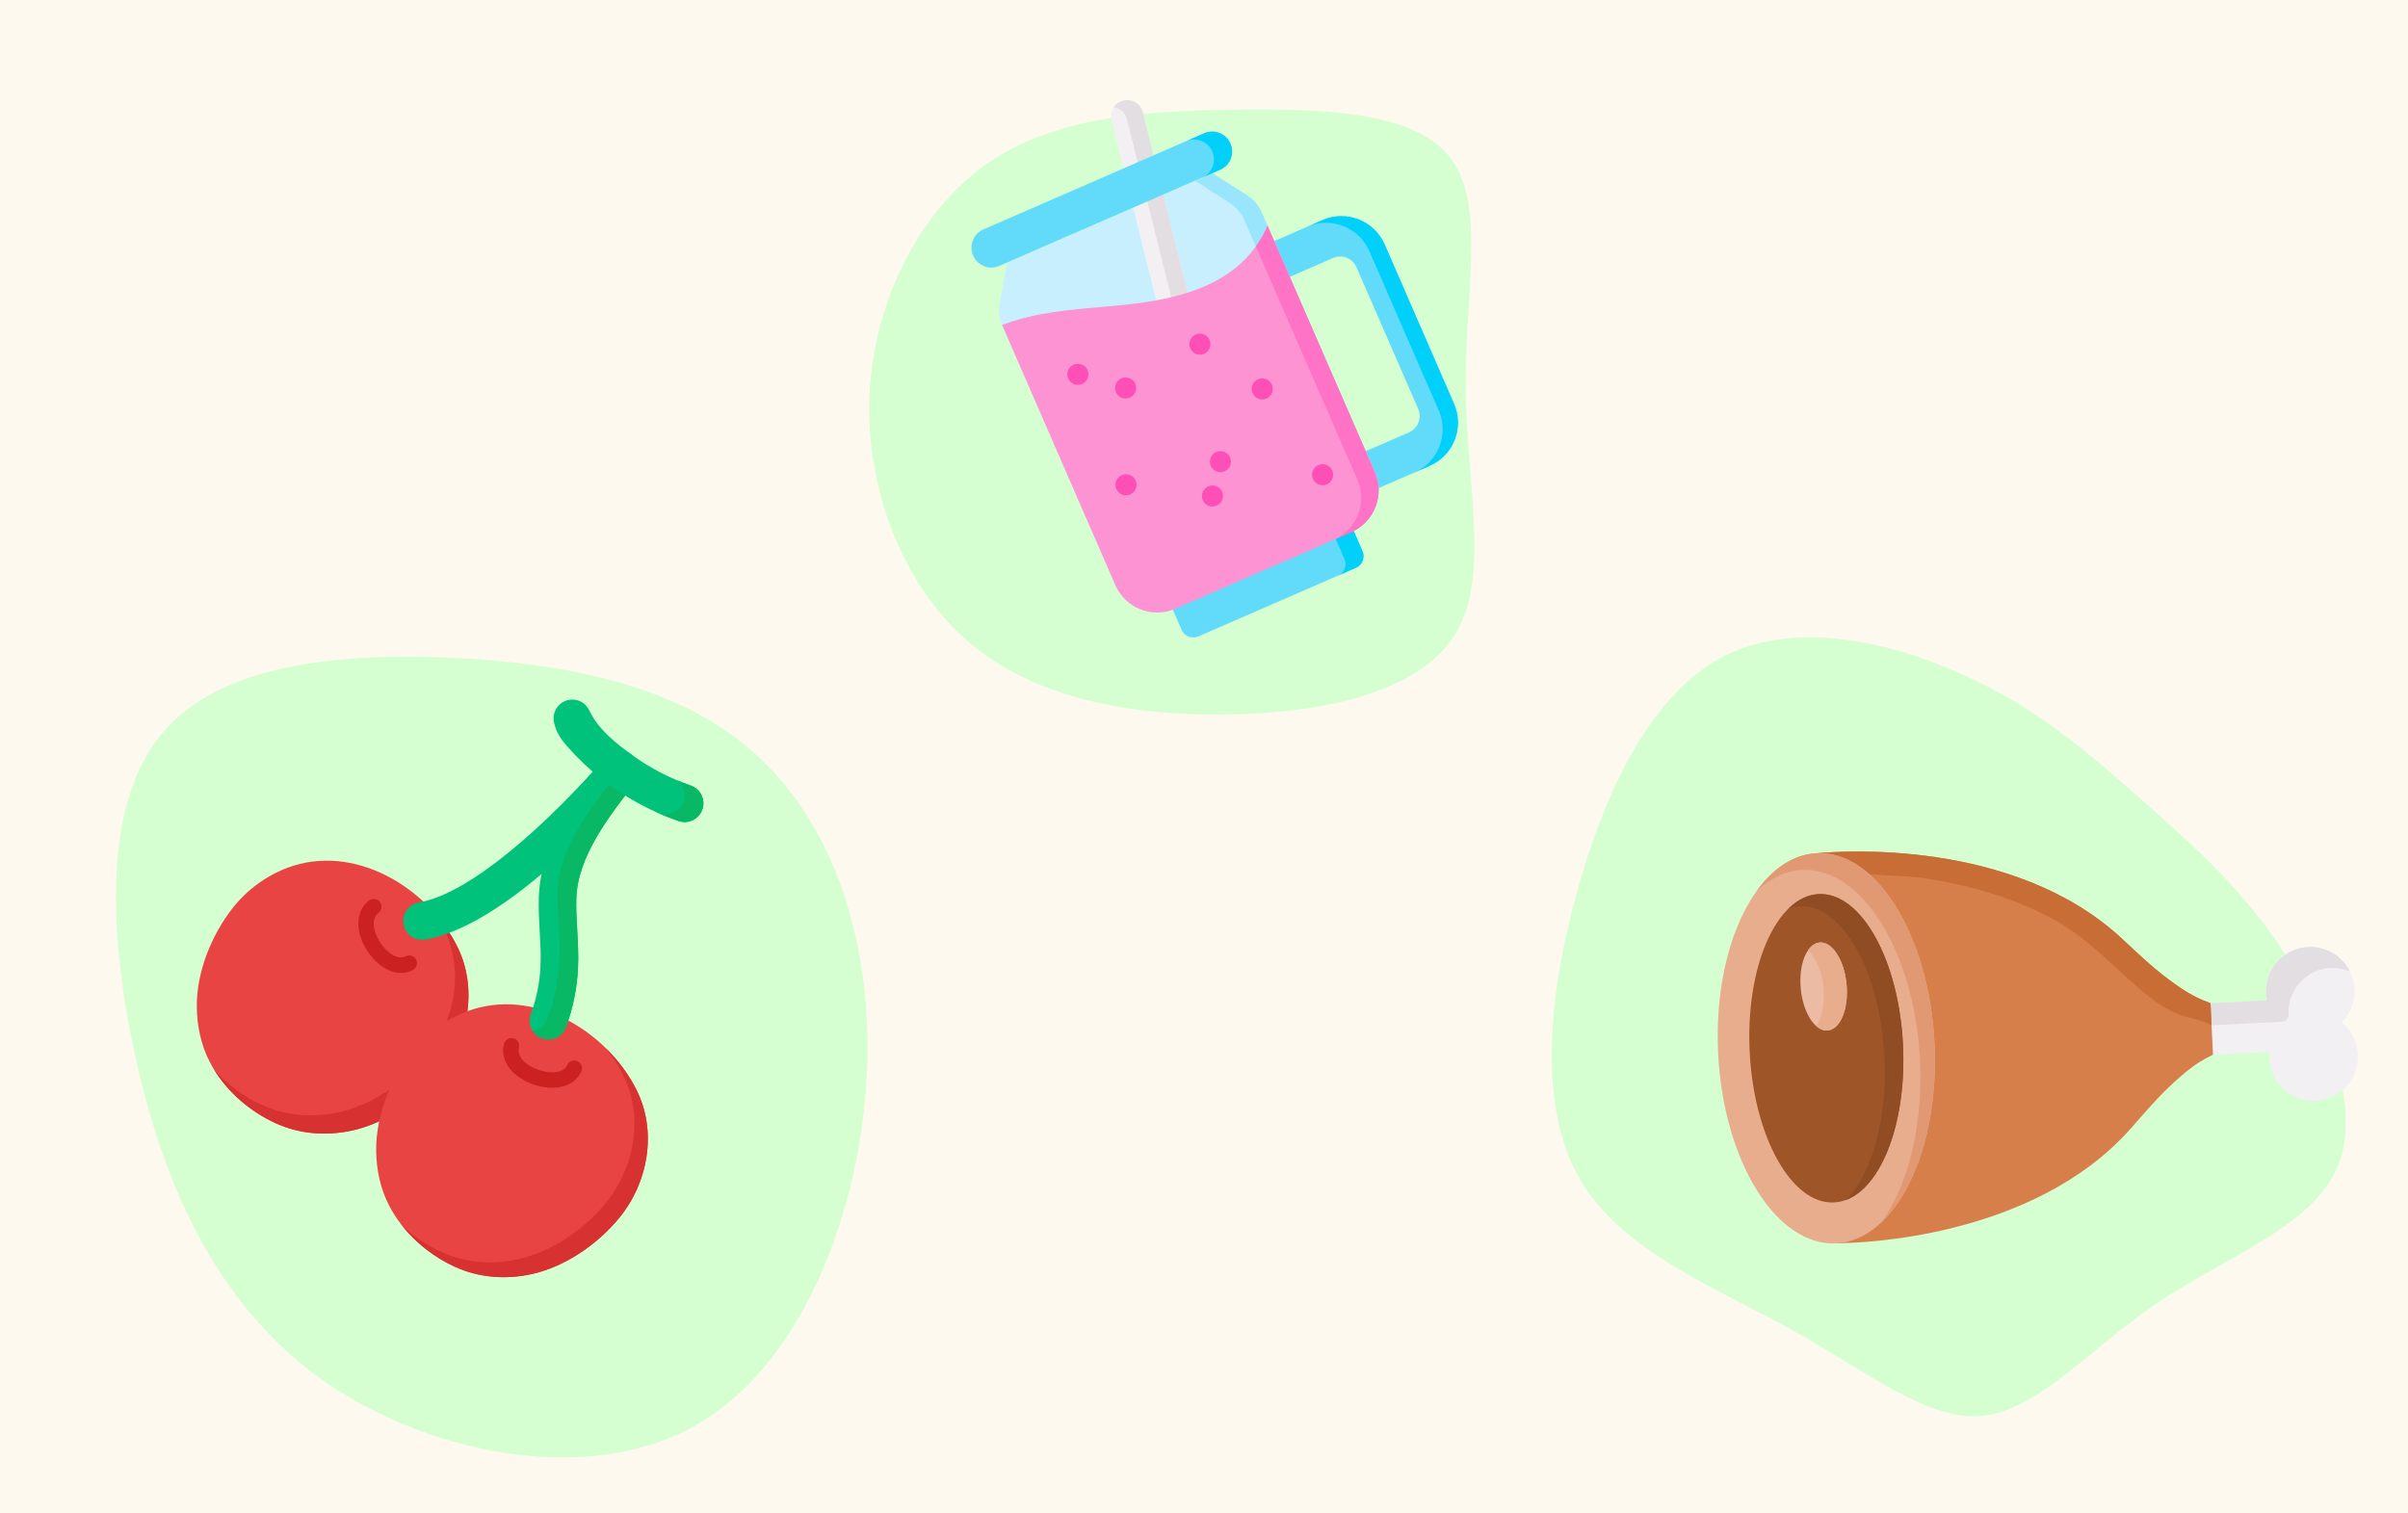 <svg width="374" height="235" viewBox="0 0 374 235" fill="none" xmlns="http://www.w3.org/2000/svg">
<rect width="374" height="235" fill="#FEF9EE"/>
<path d="M225.38 24.662C230.835 32.032 227.458 46.256 227.653 60.609C227.783 75.027 231.484 89.574 226.029 98.496C220.575 107.418 205.963 110.716 191.028 110.974C176.157 111.297 160.896 108.647 150.441 99.724C140.051 90.802 134.401 75.609 135.05 61.191C135.765 46.709 142.778 32.873 153.168 25.502C163.623 18.196 177.52 17.227 191.547 17.032C205.639 16.839 219.925 17.291 225.38 24.662Z" fill="#D5FFD0"/>
<path d="M118.905 118.611C130.105 129.711 136.005 148.111 134.505 168.911C133.005 189.611 124.105 212.811 107.305 221.811C90.505 230.811 65.705 225.711 49.305 213.811C33.005 201.811 25.105 183.011 20.905 163.611C16.705 144.111 16.105 124.111 25.605 113.411C35.105 102.611 54.805 101.211 72.905 102.311C91.005 103.511 107.705 107.411 118.905 118.611Z" fill="#D5FFD0"/>
<path d="M332.908 124.47C340.835 131.47 348.605 138.382 355.133 148.532C361.583 158.769 366.944 172.332 362.981 181.432C359.018 190.531 345.886 195.169 335.24 202.256C324.671 209.431 316.667 218.968 308.042 219.931C299.416 220.806 290.169 213.194 278.28 206.544C266.39 199.981 251.859 194.381 245.331 183.094C238.882 171.894 240.436 155.007 244.787 139.082C249.139 123.07 256.366 107.933 267.478 102.07C278.668 96.208 293.666 99.62 305.244 104.958C316.823 110.208 324.982 117.47 332.908 124.47Z" fill="#D5FFD0"/>
<g clip-path="url(#clip0)">
<path d="M215.064 37.978L225.838 62.722C227.454 66.434 225.757 70.754 222.046 72.369L213.412 76.129L210.995 70.578L218.829 67.167C220.233 66.555 220.876 64.921 220.264 63.516L210.685 41.518C210.074 40.114 208.439 39.469 207.035 40.081L199.201 43.492L196.784 37.943L205.42 34.182C209.13 32.567 213.448 34.266 215.064 37.978Z" fill="#62DBFB"/>
<path d="M215.064 37.978L225.839 62.722C227.455 66.434 225.757 70.754 222.047 72.369L219.666 73.406C223.376 71.79 225.073 67.472 223.456 63.759L212.682 39.015C211.066 35.304 206.749 33.604 203.039 35.219L205.42 34.182C209.13 32.567 213.448 34.267 215.064 37.978V37.978Z" fill="#01D0FB"/>
<path d="M188.347 26.918L156.406 40.826L155.269 47.072C155.054 48.25 155.195 49.465 155.673 50.563L173.232 90.888C174.794 94.475 178.967 96.118 182.553 94.557L209.869 82.662C213.455 81.101 215.095 76.927 213.533 73.34L195.974 33.014C195.496 31.916 194.702 30.986 193.694 30.34L188.347 26.918Z" fill="#C8EFFE"/>
<path d="M195.974 33.015L213.533 73.34C215.095 76.927 213.455 81.102 209.87 82.663L207.161 83.842C210.746 82.281 212.385 78.107 210.824 74.52L193.265 34.194C192.786 33.096 191.994 32.166 190.986 31.52L185.638 28.097L188.346 26.918L193.694 30.341C194.703 30.986 195.495 31.916 195.974 33.015V33.015Z" fill="#99E6FC"/>
<path d="M210.109 82.153L182.016 94.385L183.523 97.845C183.956 98.84 185.114 99.296 186.109 98.863L210.599 88.2C211.594 87.766 212.05 86.608 211.616 85.613L210.109 82.153L210.109 82.153Z" fill="#62DBFB"/>
<path d="M210.109 82.154L211.616 85.613C212.049 86.609 211.595 87.767 210.599 88.201L207.805 89.417C208.796 88.982 209.249 87.826 208.816 86.832L207.31 83.373L210.109 82.154Z" fill="#01D0FB"/>
<path d="M174.057 15.767C175.486 15.145 177.131 15.957 177.507 17.471L185.237 48.592L180.575 50.622L172.619 18.686C172.321 17.492 172.929 16.258 174.057 15.767V15.767Z" fill="#F3F0F3"/>
<path d="M177.506 17.47L185.237 48.592L182.773 49.665L175.044 18.542C174.787 17.513 173.945 16.808 172.981 16.658C173.241 16.275 173.607 15.962 174.057 15.766C175.485 15.144 177.131 15.956 177.506 17.47Z" fill="#E2DEE2"/>
<path d="M189.508 26.367L155.212 41.301C153.647 41.982 151.826 41.266 151.145 39.701L151.145 39.7C150.463 38.135 151.179 36.314 152.744 35.633L187.04 20.7C188.605 20.018 190.426 20.734 191.107 22.299L191.107 22.3C191.789 23.865 191.073 25.686 189.508 26.367Z" fill="#62DBFB"/>
<path d="M191.106 22.299C191.448 23.083 191.44 23.929 191.15 24.666C190.861 25.401 190.292 26.027 189.509 26.368L186.68 27.599C187.463 27.258 188.033 26.632 188.322 25.897C188.612 25.16 188.619 24.314 188.278 23.531C187.597 21.967 185.777 21.249 184.212 21.93L187.04 20.699C188.605 20.017 190.425 20.735 191.106 22.299Z" fill="#01D0FB"/>
<path d="M196.869 35.071L213.533 73.34C215.095 76.927 213.455 81.102 209.87 82.663L182.553 94.557C178.968 96.118 174.795 94.475 173.233 90.888L155.674 50.562C155.663 50.537 155.652 50.512 155.643 50.486C160.684 48.523 166.355 48.08 171.765 47.621C178.772 47.028 186.314 46.053 191.844 41.656C194.088 39.87 195.795 37.567 196.869 35.071V35.071Z" fill="#FE93D3"/>
<path d="M196.869 35.071L213.533 73.34C215.095 76.927 213.455 81.102 209.87 82.663L207.161 83.842C210.746 82.281 212.385 78.107 210.824 74.52L195.047 38.288C195.777 37.276 196.387 36.193 196.869 35.071V35.071Z" fill="#FE73C5"/>
<path d="M168.064 59.641C168.893 59.28 169.272 58.315 168.911 57.486C168.55 56.657 167.586 56.278 166.757 56.638C165.929 56.999 165.549 57.964 165.91 58.793C166.271 59.622 167.236 60.001 168.064 59.641Z" fill="#FE4FB7"/>
<path d="M175.483 61.767C176.312 61.407 176.691 60.442 176.33 59.613C175.969 58.784 175.005 58.404 174.176 58.765C173.348 59.126 172.968 60.091 173.329 60.92C173.69 61.749 174.655 62.128 175.483 61.767Z" fill="#FE4FB7"/>
<path d="M196.699 61.911C197.527 61.55 197.906 60.586 197.545 59.757C197.184 58.928 196.22 58.548 195.391 58.909C194.563 59.27 194.184 60.234 194.544 61.063C194.905 61.892 195.87 62.272 196.699 61.911Z" fill="#FE4FB7"/>
<path d="M188.964 78.55C189.793 78.19 190.172 77.225 189.811 76.396C189.45 75.567 188.486 75.187 187.657 75.548C186.828 75.909 186.449 76.874 186.81 77.703C187.171 78.532 188.136 78.911 188.964 78.55Z" fill="#FE4FB7"/>
<path d="M187.021 54.958C187.85 54.597 188.229 53.633 187.868 52.803C187.507 51.974 186.543 51.595 185.714 51.956C184.885 52.316 184.506 53.281 184.867 54.11C185.228 54.939 186.193 55.319 187.021 54.958Z" fill="#FE4FB7"/>
<path d="M190.208 73.208C191.036 72.847 191.415 71.883 191.054 71.054C190.693 70.225 189.729 69.845 188.9 70.206C188.072 70.567 187.693 71.531 188.054 72.36C188.415 73.189 189.379 73.569 190.208 73.208Z" fill="#FE4FB7"/>
<path d="M206.072 75.239C206.901 74.878 207.28 73.914 206.919 73.085C206.558 72.256 205.593 71.876 204.765 72.237C203.936 72.598 203.557 73.562 203.918 74.391C204.279 75.22 205.243 75.6 206.072 75.239Z" fill="#FE4FB7"/>
<path d="M175.54 76.808C176.368 76.447 176.747 75.482 176.386 74.653C176.025 73.824 175.061 73.445 174.232 73.805C173.404 74.166 173.025 75.131 173.386 75.96C173.747 76.789 174.711 77.168 175.54 76.808Z" fill="#FE4FB7"/>
</g>
<g clip-path="url(#clip1)">
<path d="M351.967 154.313C351.986 154.681 352.034 155.04 352.107 155.39L334.118 156.293L334.519 164.289L352.509 163.386C352.47 163.741 352.459 164.104 352.477 164.472C352.668 168.264 355.896 171.183 359.688 170.993C363.48 170.803 366.4 167.574 366.21 163.782C366.108 161.769 365.151 160.002 363.708 158.816C365.025 157.49 365.801 155.636 365.7 153.623C365.509 149.831 362.281 146.912 358.489 147.102C354.697 147.292 351.777 150.52 351.967 154.313V154.313Z" fill="#F3F0F3"/>
<path d="M364.98 150.886C364.058 150.5 363.038 150.307 361.973 150.361C358.18 150.55 355.26 153.778 355.452 157.571C355.452 157.574 355.452 157.578 355.452 157.581C355.483 158.169 355.045 158.675 354.457 158.704L334.289 159.717L334.118 156.293L352.108 155.39C352.034 155.039 351.985 154.68 351.967 154.313C351.778 150.52 354.697 147.292 358.489 147.102C361.296 146.961 363.795 148.524 364.98 150.886Z" fill="#E2DEE2"/>
<path d="M282.139 132.556L283.657 162.803L283.66 162.864L285.178 193.111C285.178 193.111 311.341 193.475 327.897 178.383C328.996 177.381 330.041 176.321 331.024 175.205C333.145 172.796 335.155 170.422 337.533 168.236C338.167 167.653 338.816 167.085 339.478 166.533C340.783 165.444 342.179 164.554 343.712 163.827C343.712 163.827 343.324 155.83 343.324 155.83C341.727 155.261 340.235 154.516 338.827 153.563C338.113 153.08 337.411 152.58 336.721 152.064C334.137 150.126 331.899 147.966 329.547 145.781C328.458 144.769 327.312 143.819 326.118 142.932C308.134 129.574 282.139 132.556 282.139 132.556V132.556Z" fill="#D77F4A"/>
<path d="M343.324 155.829C343.324 155.829 343.428 158.006 343.49 159.255C342.554 158.749 340.884 158.27 340.291 158.13C338.268 157.651 336.765 156.942 335.043 155.745C334.265 155.203 333.514 154.62 332.783 154.016C331.378 152.856 330.049 151.611 328.707 150.382C325.748 147.675 322.742 144.889 319.205 142.949C316.896 141.683 314.487 140.603 312.016 139.695C307.429 138.007 302.632 136.906 297.787 136.271C297.023 136.17 287.051 135.544 282.295 135.653L282.14 132.556C282.14 132.556 308.133 129.574 326.118 142.932C327.312 143.819 328.457 144.769 329.547 145.78C331.899 147.966 334.136 150.126 336.722 152.063C337.411 152.58 338.113 153.078 338.827 153.563C340.235 154.517 341.727 155.26 343.324 155.829Z" fill="#C86D36"/>
<path d="M300.452 161.994C299.612 145.258 291.411 132.068 282.134 132.534C272.858 133 266.018 146.944 266.858 163.68C267.698 180.416 275.899 193.606 285.176 193.14C294.453 192.675 301.292 178.73 300.452 161.994Z" fill="#E8AD8C"/>
<path d="M300.458 161.99C301.064 174.079 297.665 184.713 292.234 189.861C296.32 184.169 298.718 174.918 298.2 164.606C297.36 147.867 289.158 134.676 279.881 135.142C277.303 135.271 274.914 136.439 272.826 138.42C275.372 134.871 278.576 132.705 282.138 132.526C291.415 132.06 299.618 145.251 300.458 161.99V161.99Z" fill="#E19974"/>
<path d="M295.556 162.24C294.892 149.014 289.026 138.561 282.453 138.891C275.88 139.22 271.09 150.209 271.754 163.434C272.418 176.66 278.284 187.114 284.857 186.784C291.43 186.454 296.22 175.465 295.556 162.24Z" fill="#9E5528"/>
<path d="M295.561 162.236C296.162 174.219 292.288 184.368 286.664 186.414C290.66 182.492 293.158 173.925 292.667 164.134C292.003 150.907 286.136 140.451 279.562 140.782C278.945 140.813 278.342 140.938 277.761 141.15C279.163 139.775 280.75 138.968 282.457 138.882C289.031 138.553 294.897 149.009 295.561 162.236V162.236Z" fill="#904D24"/>
<path d="M286.802 152.905C286.449 149.13 284.569 146.219 282.604 146.402C280.638 146.586 279.331 149.796 279.685 153.571C280.038 157.346 281.918 160.258 283.883 160.074C285.848 159.89 287.155 156.68 286.802 152.905Z" fill="#ECBBA3"/>
<path d="M286.794 152.903C287.146 156.678 285.841 159.888 283.875 160.071C283.266 160.128 282.662 159.887 282.112 159.414C282.996 158.11 283.456 155.914 283.228 153.482C282.985 150.879 282.014 148.686 280.792 147.638C281.277 146.916 281.894 146.467 282.592 146.402C284.559 146.217 286.439 149.129 286.794 152.903V152.903Z" fill="#E8AD8C"/>
</g>
<g clip-path="url(#clip2)">
<path d="M70.972 146.925C66.348 137.778 55.005 130.976 44.759 134.758C41.355 136.015 38.32 138.25 36.09 141.109C32.807 145.316 30.502 151.06 30.567 156.439C30.602 159.382 31.213 162.306 32.565 164.934C34.73 169.143 38.58 172.56 42.861 174.496C46.538 176.158 50.615 176.47 54.542 175.64C59.805 174.528 64.906 171.024 68.295 166.902C72.835 161.378 74.255 153.419 70.972 146.925V146.925Z" fill="#E94444"/>
<path d="M68.295 166.902C64.907 171.024 59.805 174.528 54.543 175.641C50.615 176.47 46.538 176.158 42.861 174.497C38.99 172.745 35.472 169.782 33.233 166.118C35.318 168.477 37.947 170.391 40.763 171.663C44.438 173.326 48.516 173.638 52.443 172.809C57.706 171.696 62.808 168.192 66.196 164.069C70.737 158.546 72.156 150.588 68.873 144.092C68.537 143.427 68.165 142.773 67.76 142.136C69.029 143.617 70.115 145.232 70.972 146.926C74.255 153.42 72.835 161.379 68.295 166.902V166.902Z" fill="#D83131"/>
<path d="M58.926 149.812C58.154 149.194 57.477 148.41 56.954 147.574C55.096 144.606 55.249 141.444 57.327 139.885C57.858 139.486 58.612 139.594 59.011 140.125C59.409 140.656 59.302 141.41 58.771 141.808C57.922 142.445 57.63 144.122 58.992 146.298C60.008 147.92 61.718 149.21 63.024 148.539C63.615 148.235 64.34 148.467 64.644 149.058C64.947 149.649 64.715 150.374 64.124 150.678C62.324 151.603 60.442 151.026 58.926 149.812V149.812Z" fill="#CC2121"/>
<path d="M98.829 169.235C94.206 160.089 82.862 153.286 72.617 157.069C69.213 158.325 66.178 160.56 63.947 163.42C60.665 167.627 58.359 173.371 58.424 178.749C58.46 181.693 59.071 184.616 60.422 187.244C62.588 191.453 66.437 194.87 70.719 196.806C74.395 198.468 78.473 198.78 82.4 197.951C87.663 196.839 92.764 193.334 96.153 189.212C100.693 183.689 102.113 175.729 98.829 169.235V169.235Z" fill="#E94444"/>
<path d="M96.152 189.212C92.764 193.334 87.662 196.839 82.4 197.951C78.473 198.78 74.395 198.468 70.718 196.807C67.52 195.36 64.561 193.086 62.367 190.272C64.206 192.029 66.355 193.47 68.624 194.496C72.3 196.159 76.377 196.471 80.305 195.64C85.567 194.529 90.669 191.025 94.057 186.903C98.598 181.379 100.018 173.42 96.734 166.925C96.001 165.474 95.097 164.081 94.056 162.78C96.004 164.682 97.638 166.881 98.829 169.236C102.112 175.73 100.692 183.69 96.152 189.212V189.212Z" fill="#D83131"/>
<path d="M87.902 159.558C89.001 156.601 89.631 153.504 89.775 150.352C89.867 148.342 89.757 146.373 89.65 144.469C89.554 142.76 89.463 141.145 89.513 139.547C89.714 133.068 94.504 126.892 98.73 121.443C99.707 120.183 99.49 118.375 98.25 117.382C98.243 117.376 98.236 117.371 98.23 117.366C98.212 117.35 98.196 117.332 98.178 117.317C96.962 116.262 95.122 116.39 94.066 117.606C85.373 127.614 73.189 138.803 65.065 140.188C63.478 140.459 62.411 141.965 62.682 143.552C62.807 144.285 63.195 144.906 63.732 145.337C64.36 145.839 65.191 146.081 66.046 145.935C71.823 144.95 78.32 140.66 84.131 135.751C83.881 136.932 83.724 138.137 83.686 139.366C83.628 141.218 83.73 143.037 83.829 144.795C83.932 146.635 84.029 148.373 83.951 150.086C83.835 152.633 83.326 155.137 82.437 157.527C81.988 158.736 82.392 160.053 83.347 160.818C83.584 161.007 83.854 161.163 84.154 161.275C85.663 161.835 87.341 161.067 87.902 159.558V159.558Z" fill="#00C27A"/>
<path d="M84.154 161.274C83.854 161.162 83.584 161.006 83.348 160.818C83.123 160.638 82.931 160.429 82.771 160.198C83.758 160.025 84.628 159.348 85.003 158.341C86.102 155.385 86.731 152.287 86.876 149.135C86.967 147.125 86.857 145.156 86.75 143.253C86.654 141.544 86.564 139.929 86.613 138.33C86.815 131.852 91.604 125.675 95.831 120.227C96.667 119.146 96.627 117.664 95.819 116.638C96.636 116.51 97.504 116.732 98.178 117.317C98.197 117.333 98.212 117.351 98.229 117.367C98.236 117.37 98.243 117.376 98.25 117.382C99.49 118.374 99.707 120.183 98.73 121.443C94.504 126.893 89.714 133.069 89.513 139.548C89.463 141.144 89.554 142.759 89.65 144.469C89.756 146.374 89.867 148.343 89.774 150.352C89.631 153.505 89.001 156.6 87.902 159.557C87.341 161.066 85.663 161.835 84.154 161.274V161.274Z" fill="#08B865"/>
<path d="M80.238 167.056C78.582 165.73 77.807 163.923 78.279 162.151C78.451 161.509 79.109 161.128 79.751 161.299C80.393 161.469 80.775 162.128 80.604 162.77C80.331 163.795 81.137 165.294 83.553 166.162C85.354 166.809 87.497 166.765 88.108 165.43C88.385 164.827 89.098 164.561 89.702 164.838C90.306 165.114 90.571 165.828 90.295 166.432C89.023 169.21 85.487 169.413 82.74 168.426C81.771 168.077 80.928 167.608 80.238 167.056V167.056Z" fill="#CC2121"/>
<path d="M93.216 120.829C91.412 119.384 89.73 117.785 88.192 116.044C87.244 114.972 86.327 113.753 86.028 112.105C85.742 110.521 86.793 109.005 88.377 108.718C89.141 108.58 89.939 108.756 90.573 109.202C91.09 109.564 91.398 110.078 91.67 110.632C93.012 113.361 95.711 115.486 98.12 117.241C100.914 119.277 104.01 120.894 107.279 122.018C108.802 122.542 109.612 124.2 109.088 125.723C108.565 127.245 106.906 128.055 105.384 127.532C100.966 126.013 96.846 123.736 93.216 120.829V120.829Z" fill="#00C27A"/>
<path d="M105.383 127.532C104.088 127.087 102.817 126.575 101.577 126.003C101.881 126.115 102.185 126.224 102.49 126.329C104.012 126.853 105.671 126.043 106.194 124.52C106.624 123.268 106.152 121.924 105.124 121.196C105.834 121.495 106.552 121.769 107.279 122.019C108.801 122.541 109.612 124.201 109.089 125.724C108.564 127.245 106.906 128.055 105.383 127.532V127.532Z" fill="#08B865"/>
</g>
<defs>
<clipPath id="clip0">
<rect width="81" height="81" fill="white" transform="translate(136 32.337) rotate(-23.53)"/>
</clipPath>
<clipPath id="clip1">
<rect width="88.413" height="88.413" fill="white" transform="translate(249 164.573) rotate(-47.873)"/>
</clipPath>
<clipPath id="clip2">
<rect width="82.099" height="82.099" fill="white" transform="translate(71.321 93) rotate(38.69)"/>
</clipPath>
</defs>
</svg>
